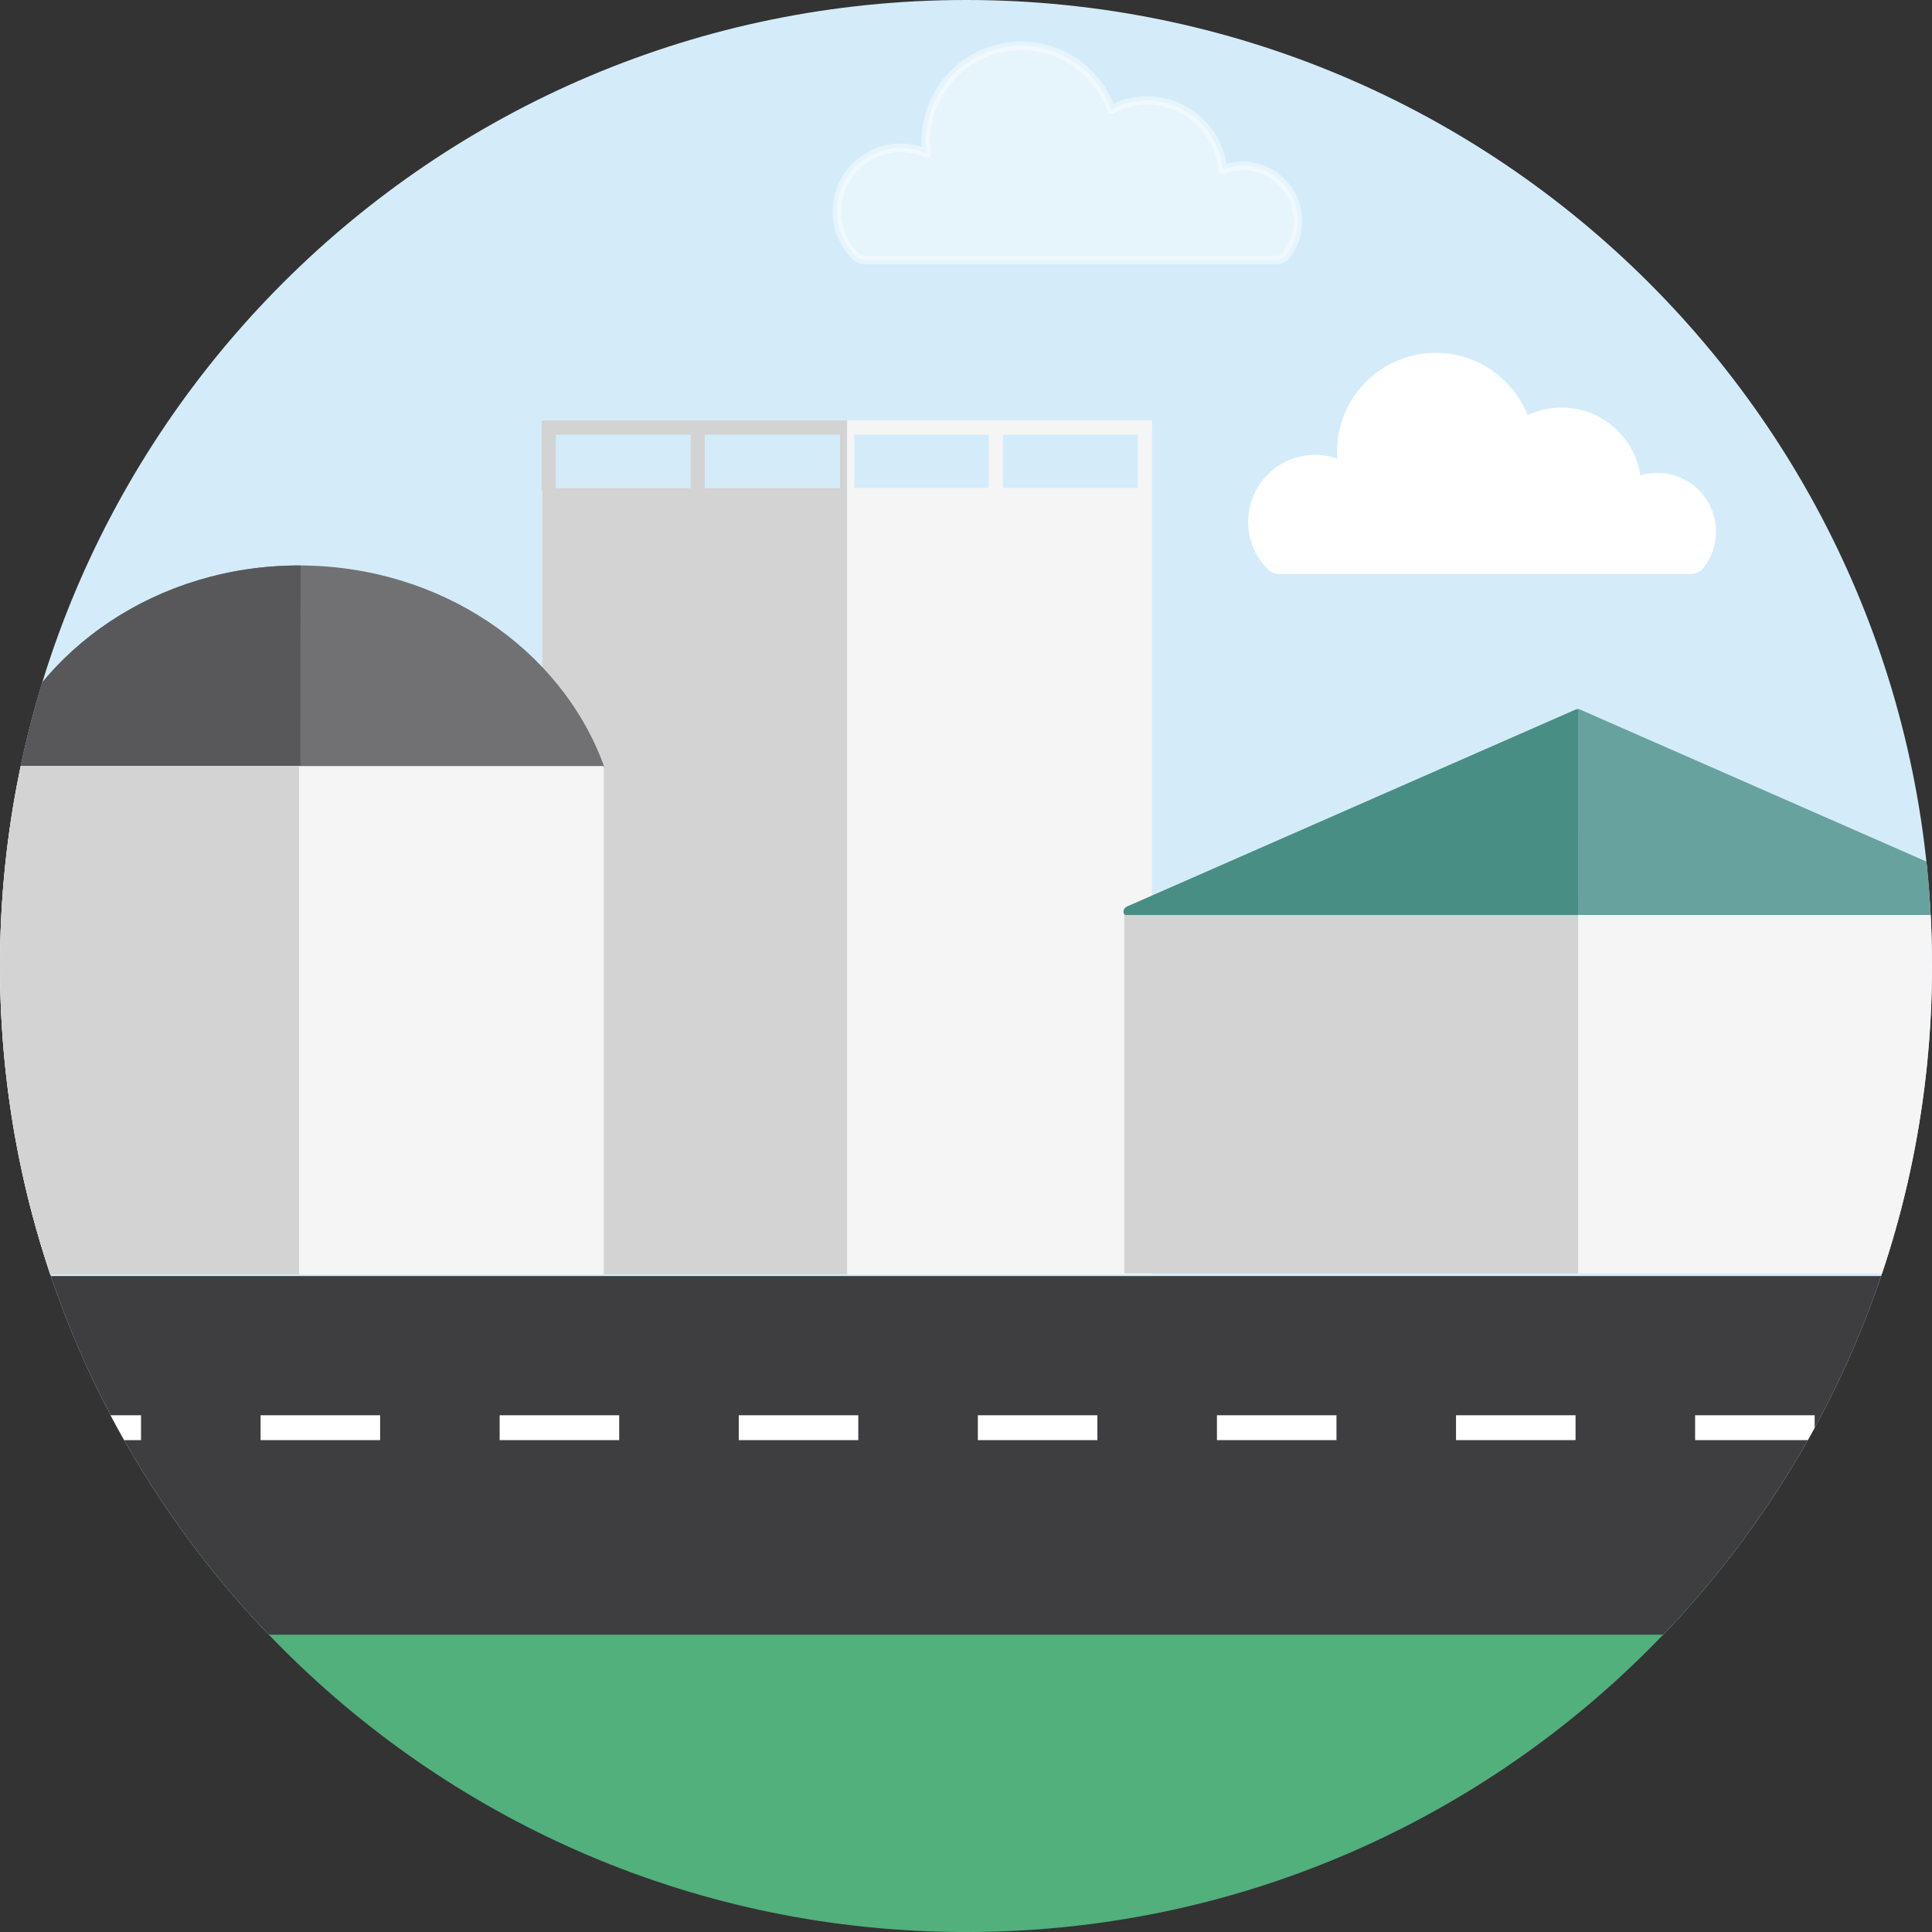 <?xml version="1.0" encoding="utf-8"?>
<!-- Generator: Adobe Illustrator 15.0.2, SVG Export Plug-In . SVG Version: 6.00 Build 0)  -->
<!DOCTYPE svg PUBLIC "-//W3C//DTD SVG 1.1//EN" "http://www.w3.org/Graphics/SVG/1.1/DTD/svg11.dtd">
<svg version="1.1" id="Lager_1" xmlns="http://www.w3.org/2000/svg" xmlns:xlink="http://www.w3.org/1999/xlink" x="0px" y="0px"
	 width="179.342px" height="179.345px" viewBox="0 0 179.342 179.345" enable-background="new 0 0 179.342 179.345"
	 xml:space="preserve">
<rect x="0" y="0" width="179.342" height="179.345" fill="#333333" stroke="none"/>
<g>
	<g>
		<defs>
			<path id="SVGID_1_" d="M0,89.672C0,40.146,40.146,0,89.67,0c49.527,0,89.672,40.146,89.672,89.672
				c0,49.523-40.145,89.673-89.672,89.673C40.146,179.345,0,139.195,0,89.672z"/>
		</defs>
		<clipPath id="SVGID_2_">
			<use xlink:href="#SVGID_1_"  overflow="visible"/>
		</clipPath>
		<g clip-path="url(#SVGID_2_)">
			<g>
				<rect x="-375.304" y="-120.775" fill="#D4ECF9" width="819.661" height="272.583"/>
				
					<path fill="none" stroke="#813588" stroke-width="0.458" stroke-linecap="round" stroke-linejoin="round" stroke-miterlimit="10" d="
					M-185.992-35.889"/>
				
					<path fill="#796955" stroke="#796955" stroke-width="0.628" stroke-linecap="round" stroke-linejoin="round" stroke-miterlimit="10" d="
					M230.605,86.42"/>
				
					<rect x="-375.304" y="142.982" fill="#51B07C" stroke="#51B07C" stroke-width="0.45" stroke-linecap="round" stroke-linejoin="round" stroke-miterlimit="10" width="819.661" height="99.091"/>
				<g>
					<rect x="50.344" y="45.297" fill="#F5F5F6" width="56.582" height="72.997"/>
					<rect x="50.282" y="39.269" fill="#D3D3D3" width="1.312" height="6.256"/>
					<rect x="64.115" y="39.269" fill="#D3D3D3" width="1.31" height="6.256"/>
					<g>
						<rect x="77.977" y="39.269" fill="#D3D3D3" width="0.658" height="6.256"/>
						<rect x="78.635" y="39.269" fill="#F5F5F6" width="0.657" height="6.256"/>
					</g>
					<rect x="78.635" y="39.034" fill="#F5F5F6" width="28.291" height="1.313"/>
					<rect x="50.282" y="39.034" fill="#D3D3D3" width="28.353" height="1.313"/>
					<rect x="91.777" y="39.269" fill="#F5F5F6" width="1.314" height="6.256"/>
					<rect x="105.614" y="39.269" fill="#F5F5F6" width="1.312" height="6.256"/>
					<rect x="50.344" y="45.297" fill="#D3D3D3" width="28.291" height="72.997"/>
				</g>
				<g>
					<path fill="#717173" stroke="#717173" stroke-width="0.277" stroke-miterlimit="10" d="M55.908,71.082
						C51.961,60.357,40.85,52.629,27.761,52.629c-13.093,0-24.208,7.729-28.155,18.453H55.908z"/>
					<path fill="#58585B" stroke="#58585B" stroke-width="0.277" stroke-linecap="round" stroke-miterlimit="10" d="M27.742,71.082
						H-0.395c3.947-10.725,15.062-18.453,28.155-18.453L27.742,71.082z"/>
					<rect x="-0.535" y="71.111" fill="#F5F5F6" width="56.582" height="47.183"/>
					<rect x="-0.535" y="71.111" fill="#D3D3D3" width="28.296" height="47.183"/>
				</g>
				<g>
					<rect x="104.363" y="84.926" fill="#F5F5F6" width="84.267" height="33.282"/>
					<rect x="104.363" y="84.926" fill="#D3D3D3" width="42.135" height="33.282"/>
					<g>
						<path fill="#67A29F" stroke="#67A29F" stroke-width="0.482" stroke-linejoin="round" stroke-miterlimit="10" d="
							M104.54,84.695c-0.024-0.131,0.042-0.268,0.165-0.314l41.661-18.289c0.073-0.033,0.153-0.033,0.228,0l41.661,18.289
							c0.124,0.047,0.19,0.184,0.163,0.314H104.54z"/>
					</g>
					<g>
						<g>
							<path fill="#498E84" d="M146.48,84.695h-41.94c-0.024-0.131,0.042-0.268,0.165-0.314l41.661-18.289"/>
							<path fill="#498E84" d="M146.48,84.935h-41.94c-0.112,0-0.212-0.076-0.233-0.192c-0.053-0.234,0.078-0.481,0.301-0.583
								l41.666-18.292c0.012-0.003,0.025-0.012,0.046-0.015l0.161-0.023V84.935z M105.135,84.453h41.105V66.408L105.135,84.453z"/>
						</g>
					</g>
				</g>
				<g id="Väg_3_">
					
						<line fill="none" stroke="#3E3D3F" stroke-width="33.291" stroke-linejoin="round" stroke-miterlimit="10" x1="-375.304" y1="135.095" x2="444.357" y2="135.095"/>
					
						<line fill="none" stroke="#FFFFFF" stroke-width="2.312" stroke-linejoin="round" stroke-miterlimit="10" stroke-dasharray="11.097" x1="-375.304" y1="132.528" x2="444.357" y2="132.528"/>
				</g>
				
					<path fill="#FFFFFF" stroke="#FFFFFF" stroke-width="0.641" stroke-linecap="round" stroke-linejoin="round" stroke-miterlimit="10" d="
					M153.842,44.216c-0.652,0-1.279,0.127-1.851,0.35c-0.325-3.587-3.349-6.409-7.024-6.409c-1.209,0-2.338,0.305-3.335,0.838
					c-1.21-3.443-4.497-5.919-8.347-5.919c-4.881,0-8.852,3.97-8.852,8.853c0,0.387,0.027,0.768,0.08,1.143
					c-0.742-0.336-1.568-0.527-2.438-0.527c-3.25,0-5.893,2.645-5.893,5.894c0,1.577,0.613,3.058,1.729,4.171
					c0.223,0.223,0.526,0.351,0.85,0.351l38.186,0.002l0,0c0.373,0,0.722-0.171,0.946-0.465c0.708-0.907,1.079-1.997,1.079-3.147
					C158.973,46.519,156.672,44.216,153.842,44.216z"/>
				
					<path opacity="0.42" fill="#FFFFFF" stroke="#FFFFFF" stroke-width="0.799" stroke-linecap="round" stroke-linejoin="round" stroke-miterlimit="10" d="
					M115.355,15.396c-0.651,0-1.273,0.124-1.853,0.348c-0.327-3.59-3.349-6.412-7.021-6.412c-1.205,0-2.342,0.305-3.332,0.841
					c-1.213-3.443-4.5-5.919-8.352-5.919c-4.879,0-8.85,3.971-8.85,8.849c0,0.39,0.029,0.772,0.076,1.146
					c-0.74-0.336-1.564-0.526-2.432-0.526c-3.252,0-5.896,2.645-5.896,5.895c0,1.575,0.616,3.056,1.728,4.169
					c0.223,0.224,0.527,0.353,0.848,0.353h38.188c0,0,0,0,0.001,0c0.37,0,0.72-0.172,0.948-0.465
					c0.702-0.906,1.075-1.995,1.075-3.146C120.485,17.697,118.188,15.396,115.355,15.396z"/>
			</g>
		</g>
	</g>
</g>
</svg>
